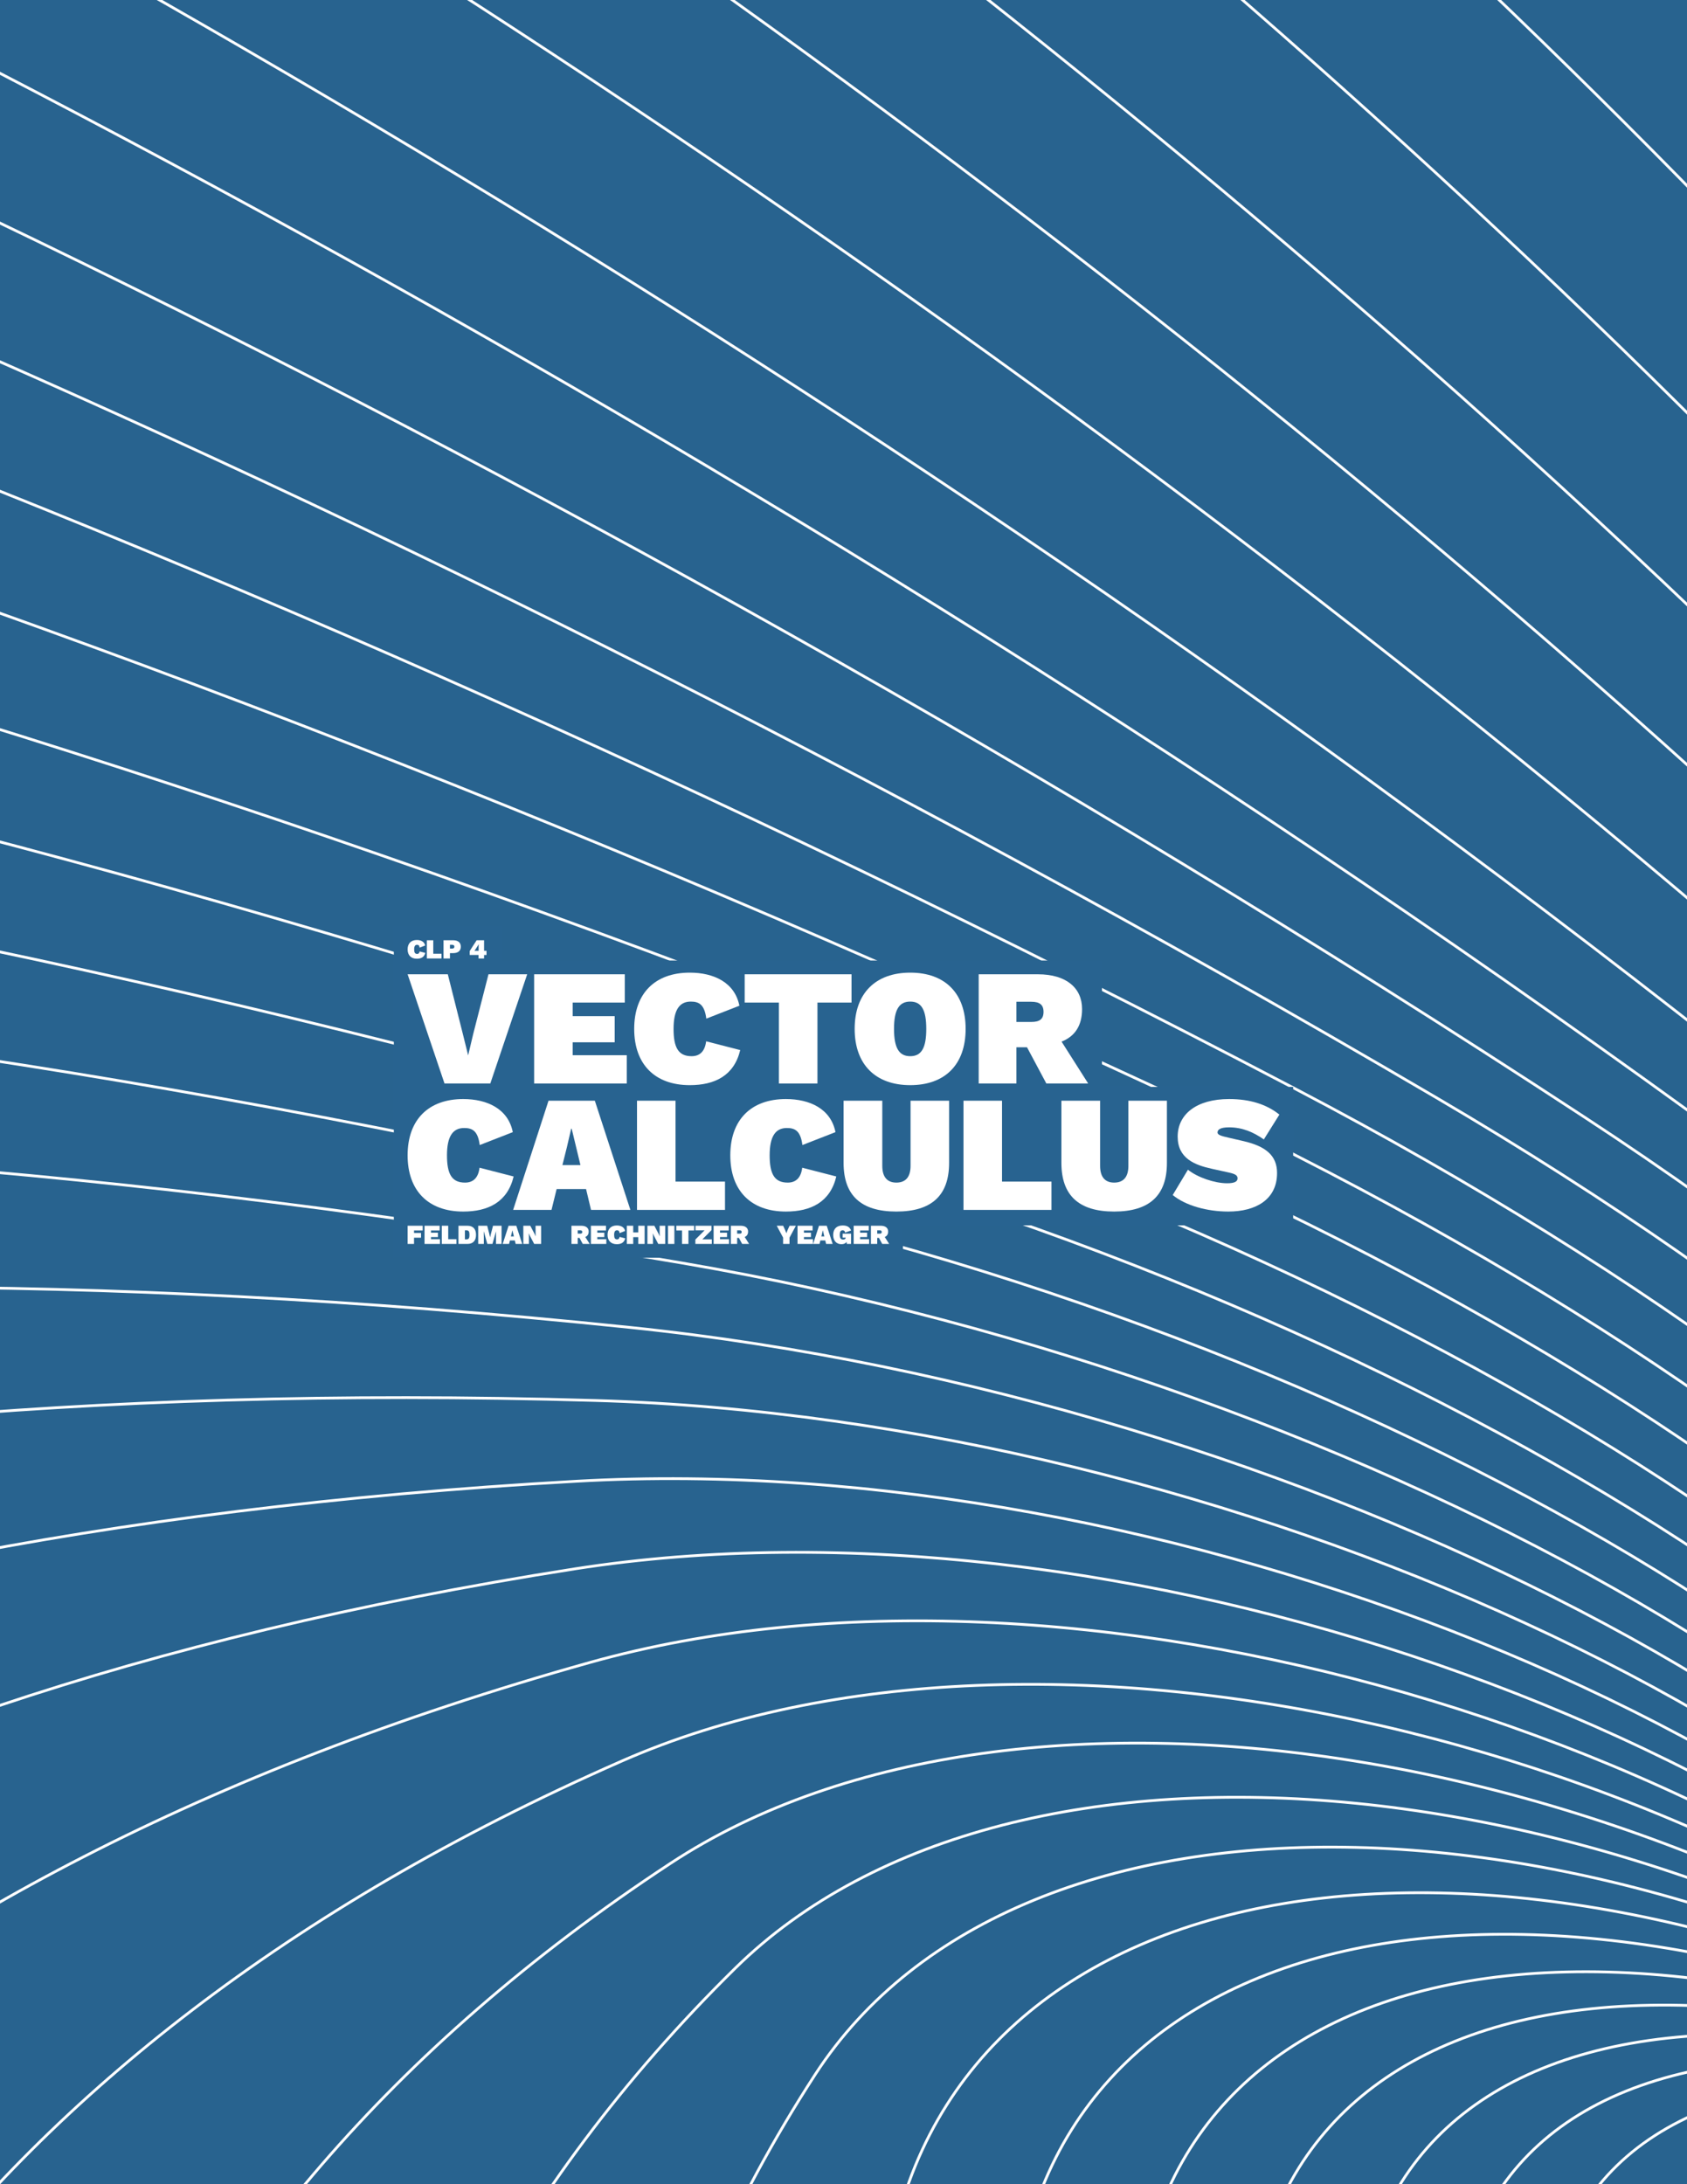 <?xml version="1.0" encoding="UTF-8"?>
<svg xmlns="http://www.w3.org/2000/svg" xmlns:xlink="http://www.w3.org/1999/xlink" width="612pt" height="792pt" viewBox="0 0 612 792" version="1.1">
<rect x="0" y="0" width="612" height="792" fill="#333333" stroke="none"/>
<g id="surface1">
<path style=" stroke:none;fill-rule:nonzero;fill:rgb(100%,100%,100%);fill-opacity:1;" d="M 259.016 231.926 C 258.324 231.926 257.723 231.793 257.223 231.527 C 256.719 231.258 256.328 230.871 256.062 230.363 C 255.789 229.852 255.656 229.238 255.656 228.527 C 255.656 227.812 255.789 227.199 256.062 226.691 C 256.328 226.18 256.719 225.793 257.223 225.527 C 257.723 225.258 258.324 225.125 259.016 225.125 C 259.789 225.125 260.449 225.289 260.996 225.621 C 261.543 225.949 261.883 226.453 262.016 227.125 L 260.016 227.906 C 259.961 227.5 259.867 227.227 259.727 227.086 C 259.586 226.945 259.371 226.875 259.074 226.875 C 258.73 226.875 258.469 227.008 258.297 227.277 C 258.121 227.543 258.035 227.961 258.035 228.527 C 258.035 229.094 258.121 229.508 258.285 229.777 C 258.453 230.043 258.707 230.176 259.055 230.176 C 259.371 230.176 259.598 230.105 259.734 229.965 C 259.875 229.824 259.965 229.594 260.004 229.277 L 262.066 229.805 C 261.727 231.219 260.707 231.926 259.016 231.926 "/>
<path style=" stroke:none;fill-rule:nonzero;fill:rgb(100%,100%,100%);fill-opacity:1;" d="M 267.957 230.117 L 267.957 231.824 L 262.637 231.824 L 262.637 225.227 L 264.965 225.227 L 264.965 230.117 Z M 267.957 230.117 "/>
<path style=" stroke:none;fill-rule:nonzero;fill:rgb(100%,100%,100%);fill-opacity:1;" d="M 272.43 227.977 C 272.562 227.875 272.625 227.719 272.625 227.504 C 272.625 227.293 272.562 227.137 272.43 227.035 C 272.301 226.938 272.094 226.887 271.805 226.887 L 271.016 226.887 L 271.016 228.125 L 271.805 228.125 C 272.094 228.125 272.301 228.074 272.43 227.977 M 274.953 227.535 C 274.953 228.25 274.723 228.793 274.254 229.164 C 273.789 229.539 273.098 229.727 272.188 229.727 L 271.016 229.727 L 271.016 231.824 L 268.688 231.824 L 268.688 225.227 L 272.188 225.227 C 274.031 225.227 274.953 225.996 274.953 227.535 "/>
<path style=" stroke:none;fill-rule:nonzero;fill:rgb(100%,100%,100%);fill-opacity:1;" d="M 280.105 229.055 L 281.395 229.055 L 281.395 227.777 L 281.426 226.676 L 281.406 226.676 C 281.285 227.016 281.113 227.371 280.887 227.746 Z M 284.285 230.566 L 283.395 230.566 L 283.395 231.828 L 281.395 231.828 L 281.395 230.566 L 278.004 230.566 L 278.004 229.605 L 280.707 225.227 L 283.395 225.227 L 283.395 229.055 L 284.285 229.055 Z M 284.285 230.566 "/>
<path style=" stroke:none;fill-rule:nonzero;fill:rgb(100%,100%,100%);fill-opacity:1;" d="M 284.785 274.824 L 268.164 274.824 L 254.785 235.227 L 269.367 235.227 L 274.824 256.887 L 276.746 264.625 L 278.547 257.004 L 284.125 235.227 L 298.164 235.227 Z M 284.785 274.824 "/>
<path style=" stroke:none;fill-rule:nonzero;fill:rgb(100%,100%,100%);fill-opacity:1;" d="M 334.285 264.566 L 334.285 274.824 L 300.684 274.824 L 300.684 235.227 L 333.562 235.227 L 333.562 245.484 L 314.664 245.484 L 314.664 250.406 L 329.906 250.406 L 329.906 259.887 L 314.664 259.887 L 314.664 264.566 Z M 334.285 264.566 "/>
<path style=" stroke:none;fill-rule:nonzero;fill:rgb(100%,100%,100%);fill-opacity:1;" d="M 357.145 275.426 C 352.984 275.426 349.395 274.625 346.375 273.027 C 343.355 271.426 341.035 269.094 339.414 266.035 C 337.793 262.977 336.984 259.305 336.984 255.027 C 336.984 250.746 337.793 247.074 339.414 244.016 C 341.035 240.957 343.355 238.625 346.375 237.027 C 349.395 235.426 352.984 234.625 357.145 234.625 C 361.785 234.625 365.742 235.617 369.023 237.594 C 372.305 239.574 374.344 242.586 375.145 246.625 L 363.145 251.305 C 362.824 248.867 362.246 247.227 361.406 246.387 C 360.562 245.547 359.266 245.125 357.504 245.125 C 355.422 245.125 353.863 245.926 352.824 247.527 C 351.785 249.125 351.266 251.625 351.266 255.027 C 351.266 258.426 351.766 260.926 352.766 262.527 C 353.766 264.125 355.305 264.926 357.383 264.926 C 359.266 264.926 360.625 264.504 361.465 263.664 C 362.305 262.824 362.844 261.445 363.082 259.527 L 375.445 262.707 C 373.406 271.188 367.305 275.426 357.145 275.426 "/>
<path style=" stroke:none;fill-rule:nonzero;fill:rgb(100%,100%,100%);fill-opacity:1;" d="M 415.824 245.484 L 403.465 245.484 L 403.465 274.824 L 389.484 274.824 L 389.484 245.484 L 377.062 245.484 L 377.062 235.227 L 415.824 235.227 Z M 415.824 245.484 "/>
<path style=" stroke:none;fill-rule:nonzero;fill:rgb(100%,100%,100%);fill-opacity:1;" d="M 432.652 247.496 C 431.715 249.078 431.242 251.586 431.242 255.027 C 431.242 258.465 431.715 260.977 432.652 262.559 C 433.59 264.137 435.082 264.926 437.125 264.926 C 439.164 264.926 440.641 264.137 441.562 262.559 C 442.484 260.977 442.945 258.465 442.945 255.027 C 442.945 251.586 442.484 249.078 441.562 247.496 C 440.641 245.914 439.164 245.125 437.125 245.125 C 435.082 245.125 433.59 245.914 432.652 247.496 M 451.914 239.996 C 455.453 243.574 457.223 248.586 457.223 255.027 C 457.223 261.465 455.453 266.477 451.914 270.059 C 448.375 273.637 443.441 275.426 437.125 275.426 C 432.961 275.426 429.375 274.625 426.352 273.027 C 423.332 271.426 421.012 269.094 419.391 266.035 C 417.773 262.977 416.965 259.309 416.965 255.027 C 416.965 250.746 417.773 247.074 419.391 244.016 C 421.012 240.957 423.332 238.625 426.352 237.027 C 429.375 235.426 432.961 234.625 437.125 234.625 C 443.441 234.625 448.375 236.418 451.914 239.996 "/>
<path style=" stroke:none;fill-rule:nonzero;fill:rgb(100%,100%,100%);fill-opacity:1;" d="M 475.645 252.504 L 480.621 252.504 C 482.383 252.504 483.633 252.234 484.371 251.695 C 485.113 251.156 485.484 250.207 485.484 248.844 C 485.484 247.527 485.113 246.586 484.371 246.027 C 483.633 245.465 482.383 245.188 480.621 245.188 L 475.645 245.188 Z M 479.484 261.688 L 475.645 261.688 L 475.645 274.824 L 461.961 274.824 L 461.961 235.227 L 483.441 235.227 C 488.723 235.227 492.711 236.336 495.414 238.555 C 498.113 240.777 499.461 244.086 499.461 248.484 C 499.461 254.285 497.082 258.188 492.324 260.188 L 501.684 274.824 L 486.5 274.824 Z M 479.484 261.688 "/>
<path style=" stroke:none;fill-rule:nonzero;fill:rgb(100%,100%,100%);fill-opacity:1;" d="M 274.766 320.426 C 270.605 320.426 267.016 319.625 263.996 318.027 C 260.977 316.426 258.656 314.094 257.035 311.035 C 255.414 307.977 254.605 304.305 254.605 300.027 C 254.605 295.746 255.414 292.074 257.035 289.016 C 258.656 285.957 260.977 283.625 263.996 282.027 C 267.016 280.426 270.605 279.625 274.766 279.625 C 279.406 279.625 283.367 280.617 286.645 282.594 C 289.926 284.574 291.965 287.586 292.766 291.625 L 280.766 296.305 C 280.445 293.867 279.867 292.227 279.027 291.387 C 278.188 290.547 276.887 290.125 275.125 290.125 C 273.043 290.125 271.484 290.926 270.445 292.527 C 269.406 294.125 268.887 296.625 268.887 300.027 C 268.887 303.426 269.387 305.926 270.387 307.527 C 271.387 309.125 272.926 309.926 275.004 309.926 C 276.887 309.926 278.246 309.504 279.086 308.664 C 279.926 307.824 280.465 306.445 280.703 304.527 L 293.066 307.707 C 291.027 316.188 284.926 320.426 274.766 320.426 "/>
<path style=" stroke:none;fill-rule:nonzero;fill:rgb(100%,100%,100%);fill-opacity:1;" d="M 317.305 303.566 L 314.125 290.367 L 313.945 290.367 L 312.387 297.086 L 310.766 303.566 Z M 319.344 312.266 L 308.664 312.266 L 306.805 319.824 L 292.887 319.824 L 305.727 280.227 L 322.523 280.227 L 335.426 319.824 L 321.145 319.824 Z M 319.344 312.266 "/>
<path style=" stroke:none;fill-rule:nonzero;fill:rgb(100%,100%,100%);fill-opacity:1;" d="M 369.746 309.566 L 369.746 319.824 L 337.824 319.824 L 337.824 280.227 L 351.805 280.227 L 351.805 309.566 Z M 369.746 309.566 "/>
<path style=" stroke:none;fill-rule:nonzero;fill:rgb(100%,100%,100%);fill-opacity:1;" d="M 391.824 320.426 C 387.664 320.426 384.074 319.625 381.055 318.027 C 378.035 316.426 375.715 314.094 374.094 311.035 C 372.473 307.977 371.664 304.305 371.664 300.027 C 371.664 295.746 372.473 292.074 374.094 289.016 C 375.715 285.957 378.035 283.625 381.055 282.027 C 384.074 280.426 387.664 279.625 391.824 279.625 C 396.465 279.625 400.426 280.617 403.707 282.594 C 406.984 284.574 409.023 287.586 409.824 291.625 L 397.824 296.305 C 397.504 293.867 396.926 292.227 396.086 291.387 C 395.246 290.547 393.945 290.125 392.184 290.125 C 390.105 290.125 388.547 290.926 387.504 292.527 C 386.465 294.125 385.945 296.625 385.945 300.027 C 385.945 303.426 386.445 305.926 387.445 307.527 C 388.445 309.125 389.984 309.926 392.066 309.926 C 393.945 309.926 395.305 309.504 396.145 308.664 C 396.984 307.824 397.523 306.445 397.766 304.527 L 410.125 307.707 C 408.086 316.188 401.984 320.426 391.824 320.426 "/>
<path style=" stroke:none;fill-rule:nonzero;fill:rgb(100%,100%,100%);fill-opacity:1;" d="M 450.926 302.785 C 450.926 314.547 444.543 320.426 431.785 320.426 C 419.023 320.426 412.645 314.547 412.645 302.785 L 412.645 280.227 L 426.684 280.227 L 426.684 303.867 C 426.684 305.867 427.113 307.375 427.977 308.395 C 428.836 309.414 430.105 309.926 431.785 309.926 C 433.465 309.926 434.742 309.414 435.625 308.395 C 436.504 307.375 436.945 305.867 436.945 303.867 L 436.945 280.227 L 450.926 280.227 Z M 450.926 302.785 "/>
<path style=" stroke:none;fill-rule:nonzero;fill:rgb(100%,100%,100%);fill-opacity:1;" d="M 487.945 309.566 L 487.945 319.824 L 456.023 319.824 L 456.023 280.227 L 470.004 280.227 L 470.004 309.566 Z M 487.945 309.566 "/>
<path style=" stroke:none;fill-rule:nonzero;fill:rgb(100%,100%,100%);fill-opacity:1;" d="M 529.703 302.785 C 529.703 314.547 523.324 320.426 510.562 320.426 C 497.805 320.426 491.426 314.547 491.426 302.785 L 491.426 280.227 L 505.465 280.227 L 505.465 303.867 C 505.465 305.867 505.891 307.375 506.754 308.395 C 507.613 309.414 508.883 309.926 510.562 309.926 C 512.242 309.926 513.523 309.414 514.402 308.395 C 515.281 307.375 515.723 305.867 515.723 303.867 L 515.723 280.227 L 529.703 280.227 Z M 529.703 302.785 "/>
<path style=" stroke:none;fill-rule:nonzero;fill:rgb(100%,100%,100%);fill-opacity:1;" d="M 562.043 281.004 C 564.805 281.926 567.543 283.566 570.262 285.926 L 564.145 294.625 C 562.344 292.945 560.512 291.734 558.652 290.996 C 556.793 290.258 554.723 289.887 552.441 289.887 C 551.043 289.887 549.922 290.094 549.082 290.516 C 548.242 290.938 547.824 291.484 547.824 292.164 C 547.824 292.605 548.223 292.945 549.023 293.188 C 549.82 293.426 551.223 293.727 553.223 294.086 C 559.023 295.125 563.191 296.695 565.734 298.797 C 568.273 300.898 569.543 303.848 569.543 307.648 C 569.543 310.367 568.762 312.688 567.203 314.605 C 565.645 316.527 563.523 317.977 560.844 318.957 C 558.164 319.934 555.164 320.426 551.844 320.426 C 547.164 320.426 543.422 319.984 540.625 319.105 C 537.82 318.227 535.082 316.805 532.402 314.844 L 538.402 305.367 C 540.082 307.008 541.922 308.215 543.922 308.996 C 545.922 309.777 548.223 310.164 550.824 310.164 C 553.742 310.164 555.203 309.566 555.203 308.367 C 555.203 307.727 554.742 307.246 553.824 306.926 C 552.902 306.605 551.402 306.266 549.324 305.906 C 546.281 305.348 543.691 304.707 541.555 303.984 C 539.414 303.266 537.531 302.047 535.914 300.324 C 534.293 298.605 533.484 296.246 533.484 293.246 C 533.484 290.527 534.203 288.148 535.645 286.105 C 537.082 284.066 539.191 282.477 541.973 281.336 C 544.754 280.195 548.102 279.625 552.023 279.625 C 555.941 279.625 559.281 280.086 562.043 281.004 "/>
<path style=" stroke:none;fill-rule:nonzero;fill:rgb(100%,100%,100%);fill-opacity:1;" d="M 258.195 324.938 L 258.195 325.855 L 260.734 325.855 L 260.734 327.566 L 258.195 327.566 L 258.195 329.824 L 255.867 329.824 L 255.867 323.227 L 261.336 323.227 L 261.336 324.938 Z M 258.195 324.938 "/>
<path style=" stroke:none;fill-rule:nonzero;fill:rgb(100%,100%,100%);fill-opacity:1;" d="M 267.605 328.117 L 267.605 329.824 L 262.004 329.824 L 262.004 323.227 L 267.484 323.227 L 267.484 324.938 L 264.336 324.938 L 264.336 325.754 L 266.875 325.754 L 266.875 327.336 L 264.336 327.336 L 264.336 328.117 Z M 267.605 328.117 "/>
<path style=" stroke:none;fill-rule:nonzero;fill:rgb(100%,100%,100%);fill-opacity:1;" d="M 273.586 328.117 L 273.586 329.824 L 268.266 329.824 L 268.266 323.227 L 270.598 323.227 L 270.598 328.117 Z M 273.586 328.117 "/>
<path style=" stroke:none;fill-rule:nonzero;fill:rgb(100%,100%,100%);fill-opacity:1;" d="M 278.074 327.785 C 278.227 327.531 278.305 327.113 278.305 326.527 C 278.305 325.938 278.227 325.52 278.074 325.266 C 277.922 325.012 277.637 324.887 277.227 324.887 L 276.645 324.887 L 276.645 328.164 L 277.227 328.164 C 277.637 328.164 277.922 328.039 278.074 327.785 M 279.891 324.082 C 280.422 324.652 280.684 325.465 280.684 326.527 C 280.684 327.586 280.422 328.402 279.891 328.969 C 279.359 329.539 278.582 329.824 277.555 329.824 L 274.316 329.824 L 274.316 323.227 L 277.555 323.227 C 278.582 323.227 279.359 323.512 279.891 324.082 "/>
<path style=" stroke:none;fill-rule:nonzero;fill:rgb(100%,100%,100%);fill-opacity:1;" d="M 289.957 329.824 L 287.926 329.824 L 287.926 327.535 L 287.957 325.316 L 287.926 325.316 L 286.645 329.824 L 284.785 329.824 L 283.523 325.316 L 283.484 325.316 L 283.516 327.535 L 283.516 329.824 L 281.477 329.824 L 281.477 323.227 L 284.734 323.227 L 285.496 326.156 L 285.785 327.387 L 285.805 327.387 L 286.098 326.156 L 286.855 323.227 L 289.957 323.227 Z M 289.957 329.824 "/>
<path style=" stroke:none;fill-rule:nonzero;fill:rgb(100%,100%,100%);fill-opacity:1;" d="M 294.426 327.117 L 293.895 324.914 L 293.863 324.914 L 293.605 326.035 L 293.336 327.117 Z M 294.766 328.566 L 292.984 328.566 L 292.676 329.824 L 290.355 329.824 L 292.496 323.227 L 295.293 323.227 L 297.445 329.824 L 295.066 329.824 Z M 294.766 328.566 "/>
<path style=" stroke:none;fill-rule:nonzero;fill:rgb(100%,100%,100%);fill-opacity:1;" d="M 304.305 329.824 L 301.785 329.824 L 300.203 326.824 L 299.844 326.016 L 299.824 326.016 L 299.867 327.375 L 299.867 329.824 L 297.844 329.824 L 297.844 323.227 L 300.367 323.227 L 301.945 326.234 L 302.305 327.035 L 302.324 327.035 L 302.285 325.676 L 302.285 323.227 L 304.305 323.227 Z M 304.305 329.824 "/>
<path style=" stroke:none;fill-rule:nonzero;fill:rgb(100%,100%,100%);fill-opacity:1;" d="M 317.586 326.105 L 318.414 326.105 C 318.707 326.105 318.918 326.062 319.039 325.969 C 319.164 325.879 319.227 325.723 319.227 325.496 C 319.227 325.277 319.164 325.117 319.039 325.027 C 318.918 324.934 318.707 324.887 318.414 324.887 L 317.586 324.887 Z M 318.227 327.637 L 317.586 327.637 L 317.586 329.824 L 315.305 329.824 L 315.305 323.227 L 318.887 323.227 C 319.766 323.227 320.43 323.41 320.879 323.781 C 321.332 324.152 321.555 324.703 321.555 325.438 C 321.555 326.402 321.156 327.051 320.363 327.387 L 321.926 329.824 L 319.395 329.824 Z M 318.227 327.637 "/>
<path style=" stroke:none;fill-rule:nonzero;fill:rgb(100%,100%,100%);fill-opacity:1;" d="M 327.957 328.117 L 327.957 329.824 L 322.355 329.824 L 322.355 323.227 L 327.836 323.227 L 327.836 324.938 L 324.684 324.938 L 324.684 325.754 L 327.227 325.754 L 327.227 327.336 L 324.684 327.336 L 324.684 328.117 Z M 327.957 328.117 "/>
<path style=" stroke:none;fill-rule:nonzero;fill:rgb(100%,100%,100%);fill-opacity:1;" d="M 331.766 329.926 C 331.07 329.926 330.473 329.793 329.969 329.527 C 329.469 329.258 329.078 328.871 328.809 328.363 C 328.539 327.852 328.406 327.238 328.406 326.527 C 328.406 325.812 328.539 325.199 328.809 324.691 C 329.078 324.18 329.469 323.793 329.969 323.527 C 330.473 323.258 331.07 323.125 331.766 323.125 C 332.539 323.125 333.199 323.289 333.746 323.621 C 334.293 323.949 334.633 324.453 334.766 325.125 L 332.766 325.906 C 332.711 325.5 332.617 325.227 332.477 325.086 C 332.336 324.945 332.117 324.875 331.824 324.875 C 331.48 324.875 331.219 325.008 331.043 325.277 C 330.871 325.543 330.785 325.961 330.785 326.527 C 330.785 327.094 330.867 327.508 331.035 327.777 C 331.203 328.043 331.457 328.176 331.805 328.176 C 332.117 328.176 332.344 328.105 332.484 327.965 C 332.625 327.824 332.715 327.594 332.754 327.277 L 334.816 327.805 C 334.477 329.219 333.457 329.926 331.766 329.926 "/>
<path style=" stroke:none;fill-rule:nonzero;fill:rgb(100%,100%,100%);fill-opacity:1;" d="M 341.855 323.227 L 341.855 329.828 L 339.523 329.828 L 339.523 327.367 L 337.715 327.367 L 337.715 329.828 L 335.383 329.828 L 335.383 323.227 L 337.715 323.227 L 337.715 325.656 L 339.523 325.656 L 339.523 323.227 Z M 341.855 323.227 "/>
<path style=" stroke:none;fill-rule:nonzero;fill:rgb(100%,100%,100%);fill-opacity:1;" d="M 349.316 329.824 L 346.793 329.824 L 345.215 326.824 L 344.855 326.016 L 344.836 326.016 L 344.875 327.375 L 344.875 329.824 L 342.855 329.824 L 342.855 323.227 L 345.375 323.227 L 346.957 326.234 L 347.316 327.035 L 347.336 327.035 L 347.293 325.676 L 347.293 323.227 L 349.316 323.227 Z M 349.316 329.824 "/>
<path style=" stroke:none;fill-rule:nonzero;fill:rgb(100%,100%,100%);fill-opacity:1;" d="M 352.645 329.824 L 350.316 329.824 L 350.316 323.227 L 352.645 323.227 Z M 352.645 329.824 "/>
<path style=" stroke:none;fill-rule:nonzero;fill:rgb(100%,100%,100%);fill-opacity:1;" d="M 359.805 324.938 L 357.742 324.938 L 357.742 329.824 L 355.414 329.824 L 355.414 324.938 L 353.344 324.938 L 353.344 323.227 L 359.805 323.227 Z M 359.805 324.938 "/>
<path style=" stroke:none;fill-rule:nonzero;fill:rgb(100%,100%,100%);fill-opacity:1;" d="M 366.227 328.164 L 366.227 329.824 L 360.254 329.824 L 360.254 328.234 L 363.605 324.887 L 360.293 324.887 L 360.293 323.227 L 366.113 323.227 L 366.113 324.816 L 362.785 328.164 Z M 366.227 328.164 "/>
<path style=" stroke:none;fill-rule:nonzero;fill:rgb(100%,100%,100%);fill-opacity:1;" d="M 372.477 328.117 L 372.477 329.824 L 366.875 329.824 L 366.875 323.227 L 372.355 323.227 L 372.355 324.938 L 369.203 324.938 L 369.203 325.754 L 371.746 325.754 L 371.746 327.336 L 369.203 327.336 L 369.203 328.117 Z M 372.477 328.117 "/>
<path style=" stroke:none;fill-rule:nonzero;fill:rgb(100%,100%,100%);fill-opacity:1;" d="M 375.414 326.105 L 376.246 326.105 C 376.539 326.105 376.746 326.062 376.871 325.969 C 376.992 325.879 377.055 325.723 377.055 325.496 C 377.055 325.277 376.992 325.117 376.871 325.027 C 376.746 324.934 376.539 324.887 376.246 324.887 L 375.414 324.887 Z M 376.055 327.637 L 375.414 327.637 L 375.414 329.824 L 373.133 329.824 L 373.133 323.227 L 376.715 323.227 C 377.594 323.227 378.258 323.41 378.711 323.781 C 379.16 324.152 379.383 324.703 379.383 325.438 C 379.383 326.402 378.988 327.051 378.195 327.387 L 379.754 329.824 L 377.223 329.824 Z M 376.055 327.637 "/>
<path style=" stroke:none;fill-rule:nonzero;fill:rgb(100%,100%,100%);fill-opacity:1;" d="M 394.414 327.535 L 394.414 329.824 L 392.086 329.824 L 392.086 327.535 L 389.773 323.227 L 392.094 323.227 L 392.793 324.734 L 393.266 325.938 L 393.734 324.734 L 394.434 323.227 L 396.723 323.227 Z M 394.414 327.535 "/>
<path style=" stroke:none;fill-rule:nonzero;fill:rgb(100%,100%,100%);fill-opacity:1;" d="M 402.914 328.117 L 402.914 329.824 L 397.312 329.824 L 397.312 323.227 L 402.793 323.227 L 402.793 324.938 L 399.645 324.938 L 399.645 325.754 L 402.184 325.754 L 402.184 327.336 L 399.645 327.336 L 399.645 328.117 Z M 402.914 328.117 "/>
<path style=" stroke:none;fill-rule:nonzero;fill:rgb(100%,100%,100%);fill-opacity:1;" d="M 407.043 327.117 L 406.516 324.914 L 406.484 324.914 L 406.223 326.035 L 405.953 327.117 Z M 407.383 328.566 L 405.605 328.566 L 405.293 329.824 L 402.973 329.824 L 405.113 323.227 L 407.914 323.227 L 410.066 329.824 L 407.684 329.824 Z M 407.383 328.566 "/>
<path style=" stroke:none;fill-rule:nonzero;fill:rgb(100%,100%,100%);fill-opacity:1;" d="M 413.414 326.105 L 416.473 326.105 L 416.473 329.824 L 414.934 329.824 L 414.852 329.074 C 414.516 329.641 413.918 329.926 413.062 329.926 C 412.484 329.926 411.961 329.797 411.5 329.539 C 411.035 329.285 410.668 328.902 410.398 328.395 C 410.129 327.891 409.996 327.273 409.996 326.547 C 409.996 325.465 410.297 324.625 410.898 324.027 C 411.504 323.426 412.34 323.125 413.414 323.125 C 414.234 323.125 414.887 323.266 415.371 323.547 C 415.852 323.824 416.227 324.289 416.496 324.938 L 414.324 325.715 C 414.238 325.156 413.961 324.875 413.496 324.875 C 413.105 324.875 412.824 325.008 412.645 325.27 C 412.465 325.535 412.375 325.953 412.375 326.527 C 412.375 327.141 412.473 327.578 412.664 327.84 C 412.855 328.105 413.16 328.234 413.574 328.234 C 413.867 328.234 414.098 328.176 414.27 328.062 C 414.438 327.945 414.523 327.773 414.523 327.547 L 414.523 327.535 L 413.414 327.535 Z M 413.414 326.105 "/>
<path style=" stroke:none;fill-rule:nonzero;fill:rgb(100%,100%,100%);fill-opacity:1;" d="M 423.023 328.117 L 423.023 329.824 L 417.422 329.824 L 417.422 323.227 L 422.906 323.227 L 422.906 324.938 L 419.754 324.938 L 419.754 325.754 L 422.293 325.754 L 422.293 327.336 L 419.754 327.336 L 419.754 328.117 Z M 423.023 328.117 "/>
<path style=" stroke:none;fill-rule:nonzero;fill:rgb(100%,100%,100%);fill-opacity:1;" d="M 425.965 326.105 L 426.793 326.105 C 427.086 326.105 427.297 326.062 427.418 325.969 C 427.543 325.879 427.605 325.723 427.605 325.496 C 427.605 325.277 427.543 325.117 427.418 325.027 C 427.297 324.934 427.086 324.887 426.793 324.887 L 425.965 324.887 Z M 426.605 327.637 L 425.965 327.637 L 425.965 329.824 L 423.684 329.824 L 423.684 323.227 L 427.266 323.227 C 428.145 323.227 428.809 323.41 429.258 323.781 C 429.711 324.152 429.934 324.703 429.934 325.438 C 429.934 326.402 429.535 327.051 428.742 327.387 L 430.305 329.824 L 427.773 329.824 Z M 426.605 327.637 "/>
<rect x="0" y="0" width="612" height="792" style="fill:rgb(15.79%,38.939%,55.983%);fill-opacity:1;stroke:none;"/>
<path style="fill:none;stroke-width:1;stroke-linecap:butt;stroke-linejoin:miter;stroke:rgb(100%,100%,100%);stroke-opacity:1;stroke-miterlimit:4;" d="M 0.002 -0.001 C 0.002 -0.001 733.209 -277.322 1344.498 -850.943 C 1531.572 -1026.486 1544.748 -1171.689 1362.822 -1164.021 " transform="matrix(1,0,0,-1,-589.428,-398.115)"/>
<path style="fill:none;stroke-width:1;stroke-linecap:butt;stroke-linejoin:miter;stroke:rgb(100%,100%,100%);stroke-opacity:1;stroke-miterlimit:4;" d="M -0 -0 C -0 -0 728.238 -316.91 1269.48 -897.188 C 1435.117 -1074.77 1421.215 -1209.895 1228.754 -1187.7 " transform="matrix(1,0,0,-1,-455.359,-421.793)"/>
<path style="fill:none;stroke-width:1;stroke-linecap:butt;stroke-linejoin:miter;stroke:rgb(100%,100%,100%);stroke-opacity:1;stroke-miterlimit:4;" d="M 0.002 0.002 C 0.002 0.002 715.322 -353.037 1180.607 -933.639 C 1323.002 -1111.323 1282.17 -1234.897 1081.275 -1198.416 " transform="matrix(1,0,0,-1,-307.881,-432.51)"/>
<path style="fill:none;stroke-width:1;stroke-linecap:butt;stroke-linejoin:miter;stroke:rgb(100%,100%,100%);stroke-opacity:1;stroke-miterlimit:4;" d="M -0 -0 C -0 -0 694.601 -385.313 1078.855 -959.903 C 1196.445 -1135.746 1129.137 -1246.422 921.996 -1196.055 " transform="matrix(1,0,0,-1,-148.601,-430.149)"/>
<path style="fill:none;stroke-width:1;stroke-linecap:butt;stroke-linejoin:miter;stroke:rgb(100%,100%,100%);stroke-opacity:1;stroke-miterlimit:4;" d="M -0.001 0.001 C -0.001 0.001 666.3 -413.378 965.323 -975.691 C 1056.835 -1147.777 963.776 -1244.343 752.655 -1180.64 " transform="matrix(1,0,0,-1,20.739,-414.734)"/>
<path style="fill:none;stroke-width:1;stroke-linecap:butt;stroke-linejoin:miter;stroke:rgb(100%,100%,100%);stroke-opacity:1;stroke-miterlimit:4;" d="M -0.001 -0.001 C -0.001 -0.001 630.725 -436.938 841.261 -980.833 C 905.69 -1147.282 787.897 -1228.684 575.1 -1152.341 " transform="matrix(1,0,0,-1,198.294,-386.434)"/>
<path style="fill:none;stroke-width:1;stroke-linecap:butt;stroke-linejoin:miter;stroke:rgb(100%,100%,100%);stroke-opacity:1;stroke-miterlimit:4;" d="M -0 -0.001 C -0 -0.001 588.269 -455.727 708.015 -975.266 C 744.66 -1134.263 603.426 -1199.618 391.269 -1111.466 " transform="matrix(1,0,0,-1,382.125,-345.559)"/>
<path style="fill:none;stroke-width:1;stroke-linecap:butt;stroke-linejoin:miter;stroke:rgb(100%,100%,100%);stroke-opacity:1;stroke-miterlimit:4;" d="M -0 0.001 C -0 0.001 539.39 -469.542 567.043 -959.062 C 575.504 -1108.871 412.363 -1157.456 203.168 -1058.46 " transform="matrix(1,0,0,-1,570.227,-292.554)"/>
<path style="fill:none;stroke-width:1;stroke-linecap:butt;stroke-linejoin:miter;stroke:rgb(100%,100%,100%);stroke-opacity:1;stroke-miterlimit:4;" d="M 0.002 -0.001 C 0.002 -0.001 -716.303 351.011 -1186.217 931.769 C -1330.022 1109.499 -1290.772 1233.796 -1090.311 1198.148 " transform="matrix(1,0,0,-1,1863.705,1964.054)"/>
<path style="fill:none;stroke-width:1;stroke-linecap:butt;stroke-linejoin:miter;stroke:rgb(100%,100%,100%);stroke-opacity:1;stroke-miterlimit:4;" d="M -0.001 -0.001 C -0.001 -0.001 -696.036 383.523 -1085.189 958.644 C -1204.282 1134.648 -1138.517 1246.12 -931.681 1196.558 " transform="matrix(1,0,0,-1,1705.075,1962.464)"/>
<path style="fill:none;stroke-width:1;stroke-linecap:butt;stroke-linejoin:miter;stroke:rgb(100%,100%,100%);stroke-opacity:1;stroke-miterlimit:4;" d="M 0.001 -0.002 C 0.001 -0.002 -668.175 411.85 -972.319 975.053 C -1065.401 1147.412 -973.831 1244.842 -762.882 1181.908 " transform="matrix(1,0,0,-1,1536.276,1947.815)"/>
<path style="fill:none;stroke-width:1;stroke-linecap:butt;stroke-linejoin:miter;stroke:rgb(100%,100%,100%);stroke-opacity:1;stroke-miterlimit:4;" d="M -0.001 -0.002 C -0.001 -0.002 -633.017 435.682 -848.841 980.826 C -914.892 1147.658 -798.524 1229.983 -585.759 1154.361 " transform="matrix(1,0,0,-1,1359.153,1920.268)"/>
<path style="fill:none;stroke-width:1;stroke-linecap:butt;stroke-linejoin:miter;stroke:rgb(100%,100%,100%);stroke-opacity:1;stroke-miterlimit:4;" d="M -0 -0.002 C -0 -0.002 -590.953 454.756 -716.098 975.893 C -754.395 1135.377 -614.5 1201.697 -402.242 1114.217 " transform="matrix(1,0,0,-1,1175.637,1880.123)"/>
<path style="fill:none;stroke-width:1;stroke-linecap:butt;stroke-linejoin:miter;stroke:rgb(100%,100%,100%);stroke-opacity:1;stroke-miterlimit:4;" d="M -0 -0.002 C -0 -0.002 -542.442 468.869 -575.539 960.311 C -585.668 1110.705 -423.77 1160.299 -214.336 1061.912 " transform="matrix(1,0,0,-1,987.731,1827.819)"/>
<path style="fill:none;stroke-width:1;stroke-linecap:butt;stroke-linejoin:miter;stroke:rgb(100%,100%,100%);stroke-opacity:1;stroke-miterlimit:4;" d="M -0.001 -0.002 C -0.001 -0.002 -488.009 477.865 -428.7 934.244 C -410.548 1073.912 -228.415 1106.236 -24.091 998.018 " transform="matrix(1,0,0,-1,797.486,1763.924)"/>
<path style="fill:none;stroke-width:1;stroke-linecap:butt;stroke-linejoin:miter;stroke:rgb(100%,100%,100%);stroke-opacity:1;stroke-miterlimit:4;" d="M -0.001 -0.002 C -0.001 -0.002 -428.247 481.65 -277.181 897.986 C -230.95 1025.397 -30.568 1040.104 166.417 923.232 " transform="matrix(1,0,0,-1,606.978,1689.139)"/>
<path style="fill:none;stroke-width:1;stroke-linecap:butt;stroke-linejoin:miter;stroke:rgb(100%,100%,100%);stroke-opacity:1;stroke-miterlimit:4;" d="M -0.001 0 C -0.001 0 -363.818 480.176 -122.638 851.926 C -48.829 965.691 167.608 962.617 355.108 838.371 " transform="matrix(1,0,0,-1,418.286,1604.277)"/>
<path style="fill:none;stroke-width:1;stroke-linecap:butt;stroke-linejoin:miter;stroke:rgb(100%,100%,100%);stroke-opacity:1;stroke-miterlimit:4;" d="M -0 -0.002 C -0 -0.002 -295.414 473.463 33.246 796.568 C 133.824 895.451 363.965 874.627 539.926 744.361 " transform="matrix(1,0,0,-1,233.469,1510.268)"/>
<path style="fill:none;stroke-width:1;stroke-linecap:butt;stroke-linejoin:miter;stroke:rgb(100%,100%,100%);stroke-opacity:1;stroke-miterlimit:4;" d="M 0.002 0.001 C 0.002 0.001 -223.787 461.579 188.763 732.521 C 315.017 815.435 556.342 777.091 718.849 642.228 " transform="matrix(1,0,0,-1,54.545,1408.134)"/>
<path style="fill:none;stroke-width:1;stroke-linecap:butt;stroke-linejoin:miter;stroke:rgb(100%,100%,100%);stroke-opacity:1;stroke-miterlimit:4;" d="M -0.001 -0.001 C -0.001 -0.001 -149.72 444.659 342.221 660.476 C 492.772 726.523 742.651 671.073 889.929 533.085 " transform="matrix(1,0,0,-1,-116.534,1298.991)"/>
<path style="fill:none;stroke-width:1;stroke-linecap:butt;stroke-linejoin:miter;stroke:rgb(100%,100%,100%);stroke-opacity:1;stroke-miterlimit:4;" d="M -0.001 -0.001 C -0.001 -0.001 -74.017 422.89 491.944 581.222 C 665.147 629.679 920.854 557.734 1051.296 418.124 " transform="matrix(1,0,0,-1,-277.901,1184.03)"/>
<path style="fill:none;stroke-width:1;stroke-linecap:butt;stroke-linejoin:miter;stroke:rgb(100%,100%,100%);stroke-opacity:1;stroke-miterlimit:4;" d="M 0.002 -0.001 C 0.002 -0.001 2.494 396.499 636.299 495.628 C 830.264 525.964 1089.006 438.308 1201.189 298.601 " transform="matrix(1,0,0,-1,-427.795,1064.507)"/>
<path style="fill:none;stroke-width:1;stroke-linecap:butt;stroke-linejoin:miter;stroke:rgb(100%,100%,100%);stroke-opacity:1;stroke-miterlimit:4;" d="M 0.002 -0.002 C 0.002 -0.002 78.978 365.787 773.713 404.623 C 986.322 416.51 1245.275 314.1 1337.975 175.818 " transform="matrix(1,0,0,-1,-564.58,941.725)"/>
<path style="fill:none;stroke-width:1;stroke-linecap:butt;stroke-linejoin:miter;stroke:rgb(100%,100%,100%);stroke-opacity:1;stroke-miterlimit:4;" d="M 0.002 0 C 0.002 0 154.599 331.082 902.678 309.203 C 1131.615 302.508 1387.955 186.461 1460.158 51.117 " transform="matrix(1,0,0,-1,-686.764,817.024)"/>
<path style="fill:none;stroke-width:1;stroke-linecap:butt;stroke-linejoin:miter;stroke:rgb(100%,100%,100%);stroke-opacity:1;stroke-miterlimit:4;" d="M -0 -0.001 C -0 -0.001 228.535 292.761 1021.797 210.409 C 1264.558 185.206 1515.488 56.788 1566.406 -74.142 " transform="matrix(1,0,0,-1,-793.012,691.765)"/>
<path style="fill:none;stroke-width:1;stroke-linecap:butt;stroke-linejoin:miter;stroke:rgb(100%,100%,100%);stroke-opacity:1;stroke-miterlimit:4;" d="M 0.001 -0.001 C 0.001 -0.001 299.977 251.249 1129.759 109.319 C 1383.7 65.881 1626.477 -73.505 1655.559 -198.591 " transform="matrix(1,0,0,-1,-882.165,567.315)"/>
<path style="fill:none;stroke-width:1;stroke-linecap:butt;stroke-linejoin:miter;stroke:rgb(100%,100%,100%);stroke-opacity:1;stroke-miterlimit:4;" d="M 0.001 0.001 C 0.001 0.001 368.142 206.989 1225.395 7.032 C 1487.743 -54.159 1719.724 -202.995 1726.645 -320.874 " transform="matrix(1,0,0,-1,-953.251,445.032)"/>
<path style="fill:none;stroke-width:1;stroke-linecap:butt;stroke-linejoin:miter;stroke:rgb(100%,100%,100%);stroke-opacity:1;stroke-miterlimit:4;" d="M 0.001 -0.002 C 0.001 -0.002 432.29 160.479 1307.657 -95.326 C 1575.548 -173.611 1794.196 -330.271 1778.888 -439.654 " transform="matrix(1,0,0,-1,-1005.493,326.252)"/>
<path style="fill:none;stroke-width:1;stroke-linecap:butt;stroke-linejoin:miter;stroke:rgb(100%,100%,100%);stroke-opacity:1;stroke-miterlimit:4;" d="M 0.001 -0 C 0.001 -0 491.72 112.211 1375.649 -196.649 C 1646.157 -291.168 1849.091 -453.942 1811.716 -553.637 " transform="matrix(1,0,0,-1,-1038.321,212.269)"/>
<path style="fill:none;stroke-width:1;stroke-linecap:butt;stroke-linejoin:miter;stroke:rgb(100%,100%,100%);stroke-opacity:1;stroke-miterlimit:4;" d="M -0 0.001 C -0 0.001 545.785 62.719 1428.629 -295.82 C 1698.805 -405.546 1883.805 -572.66 1824.773 -661.578 " transform="matrix(1,0,0,-1,-1051.379,104.329)"/>
<path style="fill:none;stroke-width:1;stroke-linecap:butt;stroke-linejoin:miter;stroke:rgb(100%,100%,100%);stroke-opacity:1;stroke-miterlimit:4;" d="M 0.002 -0.001 C 0.002 -0.001 593.896 12.542 1466.014 -391.767 C 1732.912 -515.497 1897.963 -685.126 1817.916 -762.298 " transform="matrix(1,0,0,-1,-1044.521,3.608)"/>
<path style="fill:none;stroke-width:1;stroke-linecap:butt;stroke-linejoin:miter;stroke:rgb(100%,100%,100%);stroke-opacity:1;stroke-miterlimit:4;" d="M -0 -0 C -0 -0 635.519 -37.77 1487.402 -483.438 C 1748.105 -619.825 1891.402 -790.114 1791.219 -854.7 " transform="matrix(1,0,0,-1,-1017.824,-88.793)"/>
<path style="fill:none;stroke-width:1;stroke-linecap:butt;stroke-linejoin:miter;stroke:rgb(100%,100%,100%);stroke-opacity:1;stroke-miterlimit:4;" d="M 0.001 0 C 0.001 0 670.212 -87.668 1492.559 -569.832 C 1744.224 -717.391 1864.204 -886.48 1744.974 -937.773 " transform="matrix(1,0,0,-1,-971.579,-171.867)"/>
<path style="fill:none;stroke-width:1;stroke-linecap:butt;stroke-linejoin:miter;stroke:rgb(100%,100%,100%);stroke-opacity:1;stroke-miterlimit:4;" d="M 0.002 0.001 C 0.002 0.001 697.592 -136.613 1481.428 -650.007 C 1721.307 -807.12 1816.658 -973.175 1679.685 -1010.613 " transform="matrix(1,0,0,-1,-906.291,-244.706)"/>
<path style="fill:none;stroke-width:1;stroke-linecap:butt;stroke-linejoin:miter;stroke:rgb(100%,100%,100%);stroke-opacity:1;stroke-miterlimit:4;" d="M -0 -0.001 C -0 -0.001 717.355 -184.064 1454.125 -723.087 C 1679.601 -888.048 1749.293 -1049.247 1596.066 -1072.423 " transform="matrix(1,0,0,-1,-822.672,-306.517)"/>
<path style="fill:none;stroke-width:1;stroke-linecap:butt;stroke-linejoin:miter;stroke:rgb(100%,100%,100%);stroke-opacity:1;stroke-miterlimit:4;" d="M 0.001 0.002 C 0.001 0.002 729.29 -229.51 1410.958 -788.28 C 1619.567 -959.28 1662.833 -1113.869 1495.028 -1122.53 " transform="matrix(1,0,0,-1,-721.634,-356.623)"/>
<path style="fill-rule:nonzero;fill:rgb(16.003%,39.03%,56.551%);fill-opacity:1;stroke-width:10;stroke-linecap:butt;stroke-linejoin:miter;stroke:rgb(16.003%,39.03%,56.551%);stroke-opacity:1;stroke-miterlimit:10;" d="M -0.001 -0 L -0.001 110.109 L 29.339 110.109 L 29.339 97.773 L 246.893 97.773 L 246.893 51.933 L 316.257 51.933 L 316.257 11.738 L 174.694 11.738 L 174.694 -0 Z M -0.001 -0 " transform="matrix(1,0,0,-1,147.872,451.054)"/>
<path style=" stroke:none;fill-rule:nonzero;fill:rgb(100%,100%,100%);fill-opacity:1;" d="M 150.199 446.168 L 150.199 447.086 L 152.738 447.086 L 152.738 448.797 L 150.199 448.797 L 150.199 451.055 L 147.871 451.055 L 147.871 444.457 L 153.34 444.457 L 153.34 446.168 Z M 150.199 446.168 "/>
<path style=" stroke:none;fill-rule:nonzero;fill:rgb(100%,100%,100%);fill-opacity:1;" d="M 154.012 444.457 L 159.488 444.457 L 159.488 446.168 L 156.34 446.168 L 156.34 446.988 L 158.879 446.988 L 158.879 448.566 L 156.34 448.566 L 156.34 449.344 L 159.609 449.344 L 159.609 451.055 L 154.012 451.055 Z M 154.012 444.457 "/>
<path style=" stroke:none;fill-rule:nonzero;fill:rgb(100%,100%,100%);fill-opacity:1;" d="M 165.59 449.344 L 165.59 451.055 L 160.273 451.055 L 160.273 444.457 L 162.602 444.457 L 162.602 449.344 Z M 165.59 449.344 "/>
<path style=" stroke:none;fill-rule:nonzero;fill:rgb(100%,100%,100%);fill-opacity:1;" d="M 170.309 447.758 C 170.309 446.625 170.09 446.117 169.23 446.117 L 168.652 446.117 L 168.652 449.395 L 169.23 449.395 C 170.09 449.395 170.309 448.887 170.309 447.758 M 172.688 447.758 C 172.688 449.855 171.629 451.055 169.562 451.055 L 166.324 451.055 L 166.324 444.457 L 169.562 444.457 C 171.629 444.457 172.688 445.656 172.688 447.758 "/>
<path style=" stroke:none;fill-rule:nonzero;fill:rgb(100%,100%,100%);fill-opacity:1;" d="M 181.957 451.055 L 179.93 451.055 L 179.93 448.766 L 179.957 446.547 L 179.93 446.547 L 178.648 451.055 L 176.789 451.055 L 175.531 446.547 L 175.488 446.547 L 175.52 448.766 L 175.52 451.055 L 173.48 451.055 L 173.48 444.457 L 176.738 444.457 L 177.5 447.387 L 177.789 448.617 L 177.809 448.617 L 178.098 447.387 L 178.859 444.457 L 181.957 444.457 Z M 181.957 451.055 "/>
<path style=" stroke:none;fill-rule:nonzero;fill:rgb(100%,100%,100%);fill-opacity:1;" d="M 186.43 448.344 L 185.902 446.148 L 185.871 446.148 L 185.609 447.266 L 185.34 448.344 Z M 186.77 449.793 L 184.992 449.793 L 184.68 451.055 L 182.363 451.055 L 184.5 444.457 L 187.297 444.457 L 189.449 451.055 L 187.07 451.055 Z M 186.77 449.793 "/>
<path style=" stroke:none;fill-rule:nonzero;fill:rgb(100%,100%,100%);fill-opacity:1;" d="M 196.309 451.055 L 193.789 451.055 L 192.211 448.055 L 191.852 447.246 L 191.828 447.246 L 191.871 448.605 L 191.871 451.055 L 189.852 451.055 L 189.852 444.457 L 192.371 444.457 L 193.949 447.465 L 194.309 448.266 L 194.328 448.266 L 194.289 446.906 L 194.289 444.457 L 196.309 444.457 Z M 196.309 451.055 "/>
<path style=" stroke:none;fill-rule:nonzero;fill:rgb(100%,100%,100%);fill-opacity:1;" d="M 209.59 447.336 L 210.488 447.336 C 210.98 447.336 211.23 447.176 211.23 446.727 C 211.23 446.285 210.98 446.117 210.488 446.117 L 209.59 446.117 Z M 211.398 451.055 L 210.23 448.867 L 209.59 448.867 L 209.59 451.055 L 207.312 451.055 L 207.312 444.457 L 210.891 444.457 C 212.609 444.457 213.559 445.289 213.559 446.559 C 213.559 447.555 213.129 448.207 212.32 448.527 L 213.93 451.055 Z M 211.398 451.055 "/>
<path style=" stroke:none;fill-rule:nonzero;fill:rgb(100%,100%,100%);fill-opacity:1;" d="M 214.363 444.457 L 219.84 444.457 L 219.84 446.168 L 216.691 446.168 L 216.691 446.988 L 219.227 446.988 L 219.227 448.566 L 216.691 448.566 L 216.691 449.344 L 219.957 449.344 L 219.957 451.055 L 214.363 451.055 Z M 214.363 444.457 "/>
<path style=" stroke:none;fill-rule:nonzero;fill:rgb(100%,100%,100%);fill-opacity:1;" d="M 223.77 451.152 C 221.68 451.152 220.41 449.914 220.41 447.758 C 220.41 445.598 221.68 444.359 223.77 444.359 C 225.219 444.359 226.488 444.949 226.77 446.355 L 224.77 447.137 C 224.66 446.277 224.32 446.105 223.828 446.105 C 223.141 446.105 222.789 446.617 222.789 447.758 C 222.789 448.887 223.078 449.406 223.879 449.406 C 224.359 449.406 224.68 449.137 224.758 448.508 L 226.816 449.035 C 226.449 450.586 225.277 451.152 223.77 451.152 "/>
<path style=" stroke:none;fill-rule:nonzero;fill:rgb(100%,100%,100%);fill-opacity:1;" d="M 233.859 444.457 L 233.859 451.055 L 231.531 451.055 L 231.531 448.594 L 229.719 448.594 L 229.719 451.055 L 227.391 451.055 L 227.391 444.457 L 229.719 444.457 L 229.719 446.887 L 231.531 446.887 L 231.531 444.457 Z M 233.859 444.457 "/>
<path style=" stroke:none;fill-rule:nonzero;fill:rgb(100%,100%,100%);fill-opacity:1;" d="M 241.316 451.055 L 238.797 451.055 L 237.219 448.055 L 236.859 447.246 L 236.84 447.246 L 236.879 448.605 L 236.879 451.055 L 234.863 451.055 L 234.863 444.457 L 237.379 444.457 L 238.961 447.465 L 239.32 448.266 L 239.34 448.266 L 239.297 446.906 L 239.297 444.457 L 241.316 444.457 Z M 241.316 451.055 "/>
<path style=" stroke:none;fill-rule:nonzero;fill:rgb(100%,100%,100%);fill-opacity:1;" d="M 244.648 451.055 L 242.32 451.055 L 242.32 444.457 L 244.648 444.457 Z M 244.648 451.055 "/>
<path style=" stroke:none;fill-rule:nonzero;fill:rgb(100%,100%,100%);fill-opacity:1;" d="M 251.809 446.168 L 249.75 446.168 L 249.75 451.055 L 247.418 451.055 L 247.418 446.168 L 245.352 446.168 L 245.352 444.457 L 251.809 444.457 Z M 251.809 446.168 "/>
<path style=" stroke:none;fill-rule:nonzero;fill:rgb(100%,100%,100%);fill-opacity:1;" d="M 258.227 449.395 L 258.227 451.055 L 252.262 451.055 L 252.262 449.465 L 255.609 446.117 L 252.301 446.117 L 252.301 444.457 L 258.117 444.457 L 258.117 446.047 L 254.789 449.395 Z M 258.227 449.395 "/>
<path style=" stroke:none;fill-rule:nonzero;fill:rgb(100%,100%,100%);fill-opacity:1;" d="M 258.883 444.457 L 264.359 444.457 L 264.359 446.168 L 261.211 446.168 L 261.211 446.988 L 263.746 446.988 L 263.746 448.566 L 261.211 448.566 L 261.211 449.344 L 264.477 449.344 L 264.477 451.055 L 258.883 451.055 Z M 258.883 444.457 "/>
<path style=" stroke:none;fill-rule:nonzero;fill:rgb(100%,100%,100%);fill-opacity:1;" d="M 267.418 447.336 L 268.316 447.336 C 268.809 447.336 269.059 447.176 269.059 446.727 C 269.059 446.285 268.809 446.117 268.316 446.117 L 267.418 446.117 Z M 269.23 451.055 L 268.059 448.867 L 267.418 448.867 L 267.418 451.055 L 265.141 451.055 L 265.141 444.457 L 268.719 444.457 C 270.438 444.457 271.387 445.289 271.387 446.559 C 271.387 447.555 270.957 448.207 270.148 448.527 L 271.758 451.055 Z M 269.23 451.055 "/>
<path style=" stroke:none;fill-rule:nonzero;fill:rgb(100%,100%,100%);fill-opacity:1;" d="M 286.418 448.766 L 286.418 451.055 L 284.09 451.055 L 284.09 448.766 L 281.781 444.457 L 284.098 444.457 L 284.801 445.969 L 285.27 447.168 L 285.738 445.969 L 286.438 444.457 L 288.727 444.457 Z M 286.418 448.766 "/>
<path style=" stroke:none;fill-rule:nonzero;fill:rgb(100%,100%,100%);fill-opacity:1;" d="M 289.32 444.457 L 294.797 444.457 L 294.797 446.168 L 291.648 446.168 L 291.648 446.988 L 294.188 446.988 L 294.188 448.566 L 291.648 448.566 L 291.648 449.344 L 294.918 449.344 L 294.918 451.055 L 289.32 451.055 Z M 289.32 444.457 "/>
<path style=" stroke:none;fill-rule:nonzero;fill:rgb(100%,100%,100%);fill-opacity:1;" d="M 299.047 448.344 L 298.52 446.148 L 298.488 446.148 L 298.23 447.266 L 297.961 448.344 Z M 299.387 449.793 L 297.609 449.793 L 297.301 451.055 L 294.98 451.055 L 297.117 444.457 L 299.918 444.457 L 302.066 451.055 L 299.688 451.055 Z M 299.387 449.793 "/>
<path style=" stroke:none;fill-rule:nonzero;fill:rgb(100%,100%,100%);fill-opacity:1;" d="M 305.68 447.336 L 308.738 447.336 L 308.738 451.055 L 307.199 451.055 L 307.117 450.285 C 306.77 450.855 306.141 451.152 305.25 451.152 C 303.539 451.152 302.262 450.023 302.262 447.777 C 302.262 445.617 303.531 444.359 305.68 444.359 C 307.309 444.359 308.238 444.898 308.758 446.168 L 306.59 446.945 C 306.496 446.316 306.168 446.109 305.699 446.109 C 304.941 446.109 304.641 446.637 304.641 447.758 C 304.641 449.004 305.031 449.465 305.879 449.465 C 306.406 449.465 306.789 449.246 306.789 448.777 L 306.789 448.766 L 305.68 448.766 Z M 305.68 447.336 "/>
<path style=" stroke:none;fill-rule:nonzero;fill:rgb(100%,100%,100%);fill-opacity:1;" d="M 309.691 444.457 L 315.168 444.457 L 315.168 446.168 L 312.02 446.168 L 312.02 446.988 L 314.559 446.988 L 314.559 448.566 L 312.02 448.566 L 312.02 449.344 L 315.289 449.344 L 315.289 451.055 L 309.691 451.055 Z M 309.691 444.457 "/>
<path style=" stroke:none;fill-rule:nonzero;fill:rgb(100%,100%,100%);fill-opacity:1;" d="M 318.23 447.336 L 319.129 447.336 C 319.617 447.336 319.867 447.176 319.867 446.727 C 319.867 446.285 319.617 446.117 319.129 446.117 L 318.23 446.117 Z M 320.039 451.055 L 318.867 448.867 L 318.23 448.867 L 318.23 451.055 L 315.949 451.055 L 315.949 444.457 L 319.527 444.457 C 321.246 444.457 322.195 445.289 322.195 446.559 C 322.195 447.555 321.766 448.207 320.957 448.527 L 322.566 451.055 Z M 320.039 451.055 "/>
<path style=" stroke:none;fill-rule:nonzero;fill:rgb(100%,100%,100%);fill-opacity:1;" d="M 151.23 347.641 C 149.141 347.641 147.871 346.402 147.871 344.246 C 147.871 342.086 149.141 340.848 151.23 340.848 C 152.68 340.848 153.949 341.438 154.23 342.844 L 152.23 343.625 C 152.121 342.766 151.781 342.594 151.289 342.594 C 150.602 342.594 150.25 343.105 150.25 344.246 C 150.25 345.375 150.539 345.895 151.34 345.895 C 151.82 345.895 152.141 345.625 152.219 344.996 L 154.277 345.523 C 153.91 347.074 152.738 347.641 151.23 347.641 "/>
<path style=" stroke:none;fill-rule:nonzero;fill:rgb(100%,100%,100%);fill-opacity:1;" d="M 160.168 345.832 L 160.168 347.543 L 154.852 347.543 L 154.852 340.945 L 157.18 340.945 L 157.18 345.832 Z M 160.168 345.832 "/>
<path style=" stroke:none;fill-rule:nonzero;fill:rgb(100%,100%,100%);fill-opacity:1;" d="M 164.84 343.273 C 164.84 342.805 164.531 342.594 164.02 342.594 L 163.23 342.594 L 163.23 343.953 L 164.02 343.953 C 164.531 343.953 164.84 343.746 164.84 343.273 M 167.168 343.273 C 167.168 344.773 166.18 345.605 164.402 345.605 L 163.23 345.605 L 163.23 347.543 L 160.902 347.543 L 160.902 340.945 L 164.402 340.945 C 166.18 340.945 167.168 341.777 167.168 343.273 "/>
<path style=" stroke:none;fill-rule:nonzero;fill:rgb(100%,100%,100%);fill-opacity:1;" d="M 173.641 344.773 L 173.641 343.086 C 173.641 342.887 173.648 342.645 173.66 342.387 L 173.641 342.387 C 173.52 342.613 173.391 342.844 173.262 343.047 L 172.461 344.273 C 172.352 344.445 172.242 344.605 172.109 344.773 Z M 173.609 346.281 L 170.391 346.281 L 170.391 344.875 C 170.582 344.535 170.91 344.016 171.352 343.344 L 172.918 340.945 L 175.609 340.945 L 175.609 344.773 L 176.496 344.773 L 176.496 346.281 L 175.609 346.281 L 175.609 347.543 L 173.609 347.543 Z M 173.609 346.281 "/>
<path style=" stroke:none;fill-rule:nonzero;fill:rgb(100%,100%,100%);fill-opacity:1;" d="M 177.871 392.879 L 161.254 392.879 L 147.871 353.281 L 162.453 353.281 L 167.914 374.941 L 169.832 382.68 L 171.633 375.062 L 177.211 353.281 L 191.25 353.281 Z M 177.871 392.879 "/>
<path style=" stroke:none;fill-rule:nonzero;fill:rgb(100%,100%,100%);fill-opacity:1;" d="M 193.773 353.281 L 226.652 353.281 L 226.652 363.543 L 207.75 363.543 L 207.75 368.461 L 222.992 368.461 L 222.992 377.941 L 207.75 377.941 L 207.75 382.621 L 227.371 382.621 L 227.371 392.879 L 193.773 392.879 Z M 193.773 353.281 "/>
<path style=" stroke:none;fill-rule:nonzero;fill:rgb(100%,100%,100%);fill-opacity:1;" d="M 250.23 393.48 C 237.691 393.48 230.07 386.043 230.07 373.082 C 230.07 360.121 237.691 352.684 250.23 352.684 C 258.93 352.684 266.551 356.223 268.23 364.68 L 256.23 369.363 C 255.57 364.203 253.531 363.18 250.59 363.18 C 246.449 363.18 244.352 366.242 244.352 373.082 C 244.352 379.859 246.09 382.98 250.891 382.98 C 253.77 382.98 255.691 381.359 256.168 377.582 L 268.531 380.762 C 266.309 390.059 259.289 393.48 250.23 393.48 "/>
<path style=" stroke:none;fill-rule:nonzero;fill:rgb(100%,100%,100%);fill-opacity:1;" d="M 308.91 363.543 L 296.551 363.543 L 296.551 392.879 L 282.57 392.879 L 282.57 363.543 L 270.152 363.543 L 270.152 353.281 L 308.91 353.281 Z M 308.91 363.543 "/>
<path style=" stroke:none;fill-rule:nonzero;fill:rgb(100%,100%,100%);fill-opacity:1;" d="M 324.328 373.082 C 324.328 379.98 326.129 382.98 330.211 382.98 C 334.289 382.98 336.027 379.98 336.027 373.082 C 336.027 366.18 334.289 363.18 330.211 363.18 C 326.129 363.18 324.328 366.18 324.328 373.082 M 350.309 373.082 C 350.309 386.039 342.809 393.48 330.211 393.48 C 317.668 393.48 310.051 386.039 310.051 373.082 C 310.051 360.121 317.668 352.684 330.211 352.684 C 342.809 352.684 350.309 360.121 350.309 373.082 "/>
<path style=" stroke:none;fill-rule:nonzero;fill:rgb(100%,100%,100%);fill-opacity:1;" d="M 368.73 370.562 L 374.129 370.562 C 377.066 370.562 378.566 369.602 378.566 366.902 C 378.566 364.262 377.066 363.242 374.129 363.242 L 368.73 363.242 Z M 379.586 392.879 L 372.57 379.742 L 368.73 379.742 L 368.73 392.879 L 355.047 392.879 L 355.047 353.281 L 376.527 353.281 C 386.848 353.281 392.547 358.262 392.547 365.883 C 392.547 371.883 389.969 375.781 385.109 377.699 L 394.766 392.879 Z M 379.586 392.879 "/>
<path style=" stroke:none;fill-rule:nonzero;fill:rgb(100%,100%,100%);fill-opacity:1;" d="M 168.031 439.316 C 155.492 439.316 147.871 431.879 147.871 418.922 C 147.871 405.961 155.492 398.52 168.031 398.52 C 176.73 398.52 184.352 402.059 186.031 410.52 L 174.031 415.199 C 173.371 410.039 171.332 409.02 168.391 409.02 C 164.25 409.02 162.152 412.078 162.152 418.922 C 162.152 425.699 163.891 428.82 168.691 428.82 C 171.57 428.82 173.492 427.199 173.969 423.418 L 186.332 426.598 C 184.109 435.898 177.09 439.316 168.031 439.316 "/>
<path style=" stroke:none;fill-rule:nonzero;fill:rgb(100%,100%,100%);fill-opacity:1;" d="M 210.57 422.457 L 207.391 409.258 L 207.211 409.258 L 205.652 415.98 L 204.031 422.457 Z M 212.609 431.16 L 201.93 431.16 L 200.07 438.719 L 186.152 438.719 L 198.992 399.121 L 215.789 399.121 L 228.691 438.719 L 214.41 438.719 Z M 212.609 431.16 "/>
<path style=" stroke:none;fill-rule:nonzero;fill:rgb(100%,100%,100%);fill-opacity:1;" d="M 263.012 428.457 L 263.012 438.719 L 231.09 438.719 L 231.09 399.121 L 245.07 399.121 L 245.07 428.457 Z M 263.012 428.457 "/>
<path style=" stroke:none;fill-rule:nonzero;fill:rgb(100%,100%,100%);fill-opacity:1;" d="M 285.09 439.316 C 272.551 439.316 264.934 431.879 264.934 418.922 C 264.934 405.961 272.551 398.52 285.09 398.52 C 293.789 398.52 301.41 402.059 303.09 410.52 L 291.09 415.199 C 290.43 410.039 288.391 409.02 285.449 409.02 C 281.312 409.02 279.211 412.078 279.211 418.922 C 279.211 425.699 280.949 428.82 285.75 428.82 C 288.633 428.82 290.551 427.199 291.031 423.418 L 303.391 426.598 C 301.172 435.898 294.152 439.316 285.09 439.316 "/>
<path style=" stroke:none;fill-rule:nonzero;fill:rgb(100%,100%,100%);fill-opacity:1;" d="M 344.309 421.68 C 344.309 433.5 337.949 439.316 325.168 439.316 C 312.391 439.316 306.031 433.5 306.031 421.68 L 306.031 399.121 L 320.07 399.121 L 320.07 422.758 C 320.07 426.781 321.871 428.82 325.168 428.82 C 328.531 428.82 330.328 426.781 330.328 422.758 L 330.328 399.121 L 344.309 399.121 Z M 344.309 421.68 "/>
<path style=" stroke:none;fill-rule:nonzero;fill:rgb(100%,100%,100%);fill-opacity:1;" d="M 381.449 428.457 L 381.449 438.719 L 349.531 438.719 L 349.531 399.121 L 363.508 399.121 L 363.508 428.457 Z M 381.449 428.457 "/>
<path style=" stroke:none;fill-rule:nonzero;fill:rgb(100%,100%,100%);fill-opacity:1;" d="M 423.328 421.68 C 423.328 433.5 416.969 439.316 404.188 439.316 C 391.41 439.316 385.051 433.5 385.051 421.68 L 385.051 399.121 L 399.09 399.121 L 399.09 422.758 C 399.09 426.781 400.891 428.82 404.188 428.82 C 407.547 428.82 409.348 426.781 409.348 422.758 L 409.348 399.121 L 423.328 399.121 Z M 423.328 421.68 "/>
<path style=" stroke:none;fill-rule:nonzero;fill:rgb(100%,100%,100%);fill-opacity:1;" d="M 464.129 404.16 L 458.488 413.16 C 454.707 410.52 450.688 408.781 445.887 408.781 C 442.77 408.781 441.688 409.559 441.688 410.641 C 441.688 411.598 443.309 411.961 445.59 412.5 L 451.047 413.762 C 459.148 415.621 463.285 418.98 463.285 425.34 C 463.285 434.938 455.605 439.316 445.59 439.316 C 437.969 439.316 430.051 437.16 425.43 433.32 L 430.949 424.141 C 434.367 426.898 440.609 429.059 445.168 429.059 C 447.93 429.059 448.887 428.398 448.949 427.379 C 449.008 426.238 448.227 425.699 445.77 425.16 L 439.77 423.84 C 433.406 422.457 427.23 420.059 427.23 412.141 C 427.23 404.039 434.066 398.52 445.887 398.52 C 453.445 398.52 459.508 400.441 464.129 404.16 "/>
</g>
</svg>
